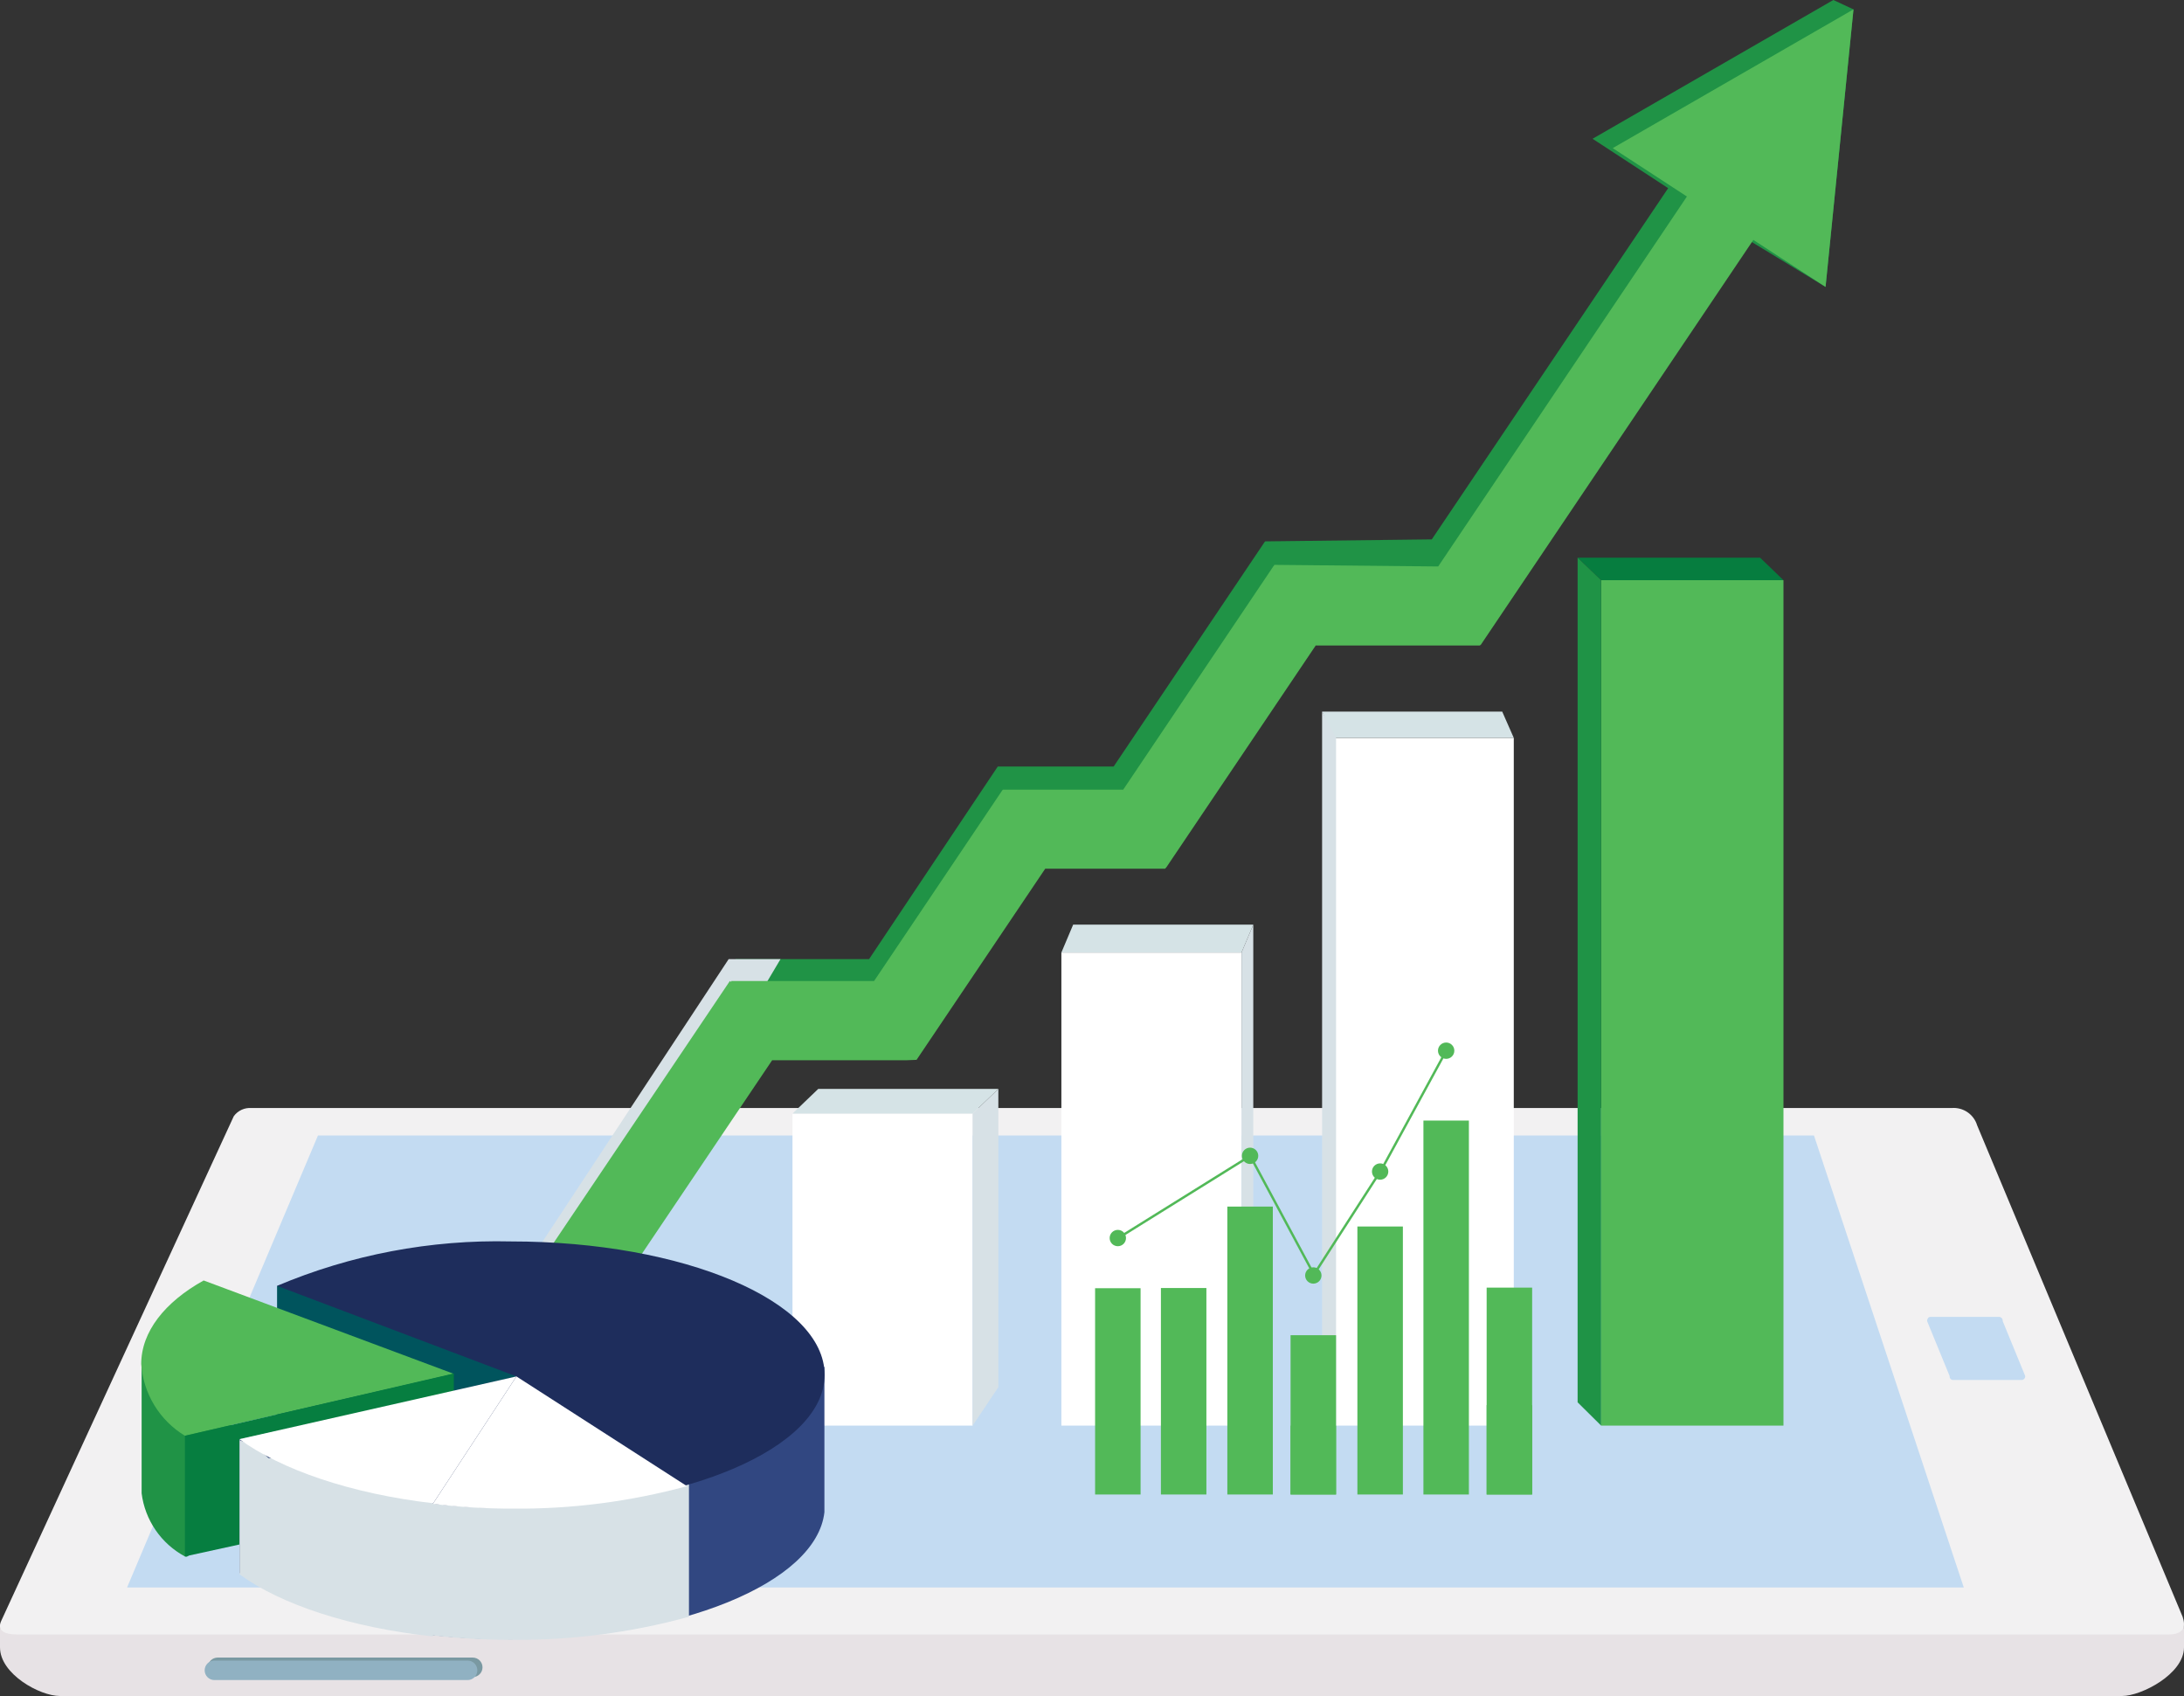 <svg width="161" height="125" viewBox="0 0 161 125" fill="none" xmlns="http://www.w3.org/2000/svg">
<rect x="0" y="0" width="161" height="125" fill="#333333" stroke="none"/>
<g clip-path="url(#clip0)">
<path d="M156.442 125H4.411C2.941 125 0 123.386 0 121.419V120.099C0 118.132 5.264 119.291 6.661 119.291L156.28 117.677C157.75 117.677 161 118.132 161 120.099V121.419C161 123.386 157.839 125 156.442 125Z" fill="#E7E2E5"/>
<path d="M143.869 81.665H18.542C18.291 81.645 18.038 81.69 17.809 81.795C17.58 81.901 17.382 82.063 17.234 82.267L0.088 119.468C-0.206 120.113 0.206 120.466 1.279 120.466H159.838C161.103 120.466 161.103 119.776 160.897 119.159L145.751 82.942C145.632 82.546 145.379 82.204 145.037 81.971C144.694 81.739 144.282 81.631 143.869 81.665Z" fill="#F2F1F2"/>
<path d="M23.439 83.69H133.723L144.766 117.002H9.367L23.439 83.69Z" fill="#C3DBF2"/>
<path d="M34.85 122.168H16.043C15.645 122.168 15.322 122.49 15.322 122.887C15.322 123.284 15.645 123.606 16.043 123.606H34.85C35.248 123.606 35.57 123.284 35.57 122.887C35.57 122.49 35.248 122.168 34.85 122.168Z" fill="#7A99A2"/>
<path d="M34.467 122.388H15.807C15.409 122.388 15.087 122.71 15.087 123.107C15.087 123.504 15.409 123.826 15.807 123.826H34.467C34.865 123.826 35.188 123.504 35.188 123.107C35.188 122.71 34.865 122.388 34.467 122.388Z" fill="#90B1C2"/>
<path d="M149.045 101.711H143.957C143.923 101.707 143.889 101.697 143.858 101.68C143.827 101.663 143.8 101.641 143.778 101.613C143.757 101.586 143.74 101.555 143.731 101.521C143.721 101.487 143.718 101.452 143.722 101.417L142.061 97.367C142.061 97.191 142.164 97.059 142.296 97.059H147.398C147.47 97.07 147.534 97.108 147.578 97.166C147.622 97.223 147.642 97.296 147.634 97.367L149.295 101.417C149.299 101.489 149.276 101.56 149.229 101.614C149.183 101.669 149.117 101.704 149.045 101.711Z" fill="#C3DBF2"/>
<path d="M12.969 101.095L14.028 101.374C14.028 101.374 14.102 101.256 14.116 101.08L16.528 95.504C16.553 95.403 16.553 95.297 16.528 95.195L15.454 94.917C15.454 94.917 15.454 95.049 15.366 95.21L12.955 100.787C12.925 100.948 12.94 101.08 12.969 101.095Z" fill="#7A9DA6"/>
<path d="M135.149 0L117.401 10.228L122.974 13.868L105.549 39.754L93.256 39.901L82.095 56.498H73.552L64.068 70.689H54.23L53.804 72.303L44.305 87.77L47.951 91.028L57.877 76.529H66.906V76.045L67.317 76.324L77.081 61.825H84.845V59.066L86.61 60.24L96.418 45.683H106.534L108.549 42.762L110.402 43.012L127.871 17.067L134.576 21.146L136.635 0.69L135.149 0Z" fill="#209346"/>
<path d="M36.217 106.568L31.629 104.206L53.716 70.689H57.539L36.217 106.568Z" fill="#D7E1E6"/>
<path d="M136.635 0.69L118.886 10.918L124.356 14.484L106.02 41.75L93.947 41.632L93.874 41.75H93.844V41.779L82.801 58.2H74.037H73.934L73.89 58.244L64.435 72.303H53.907V72.376L53.804 72.303L32.438 104.044L37.291 107.302L56.921 78.143H66.803L67.567 78.114L77.052 64.026H85.889L85.992 63.909L96.991 47.576H109.093V47.532L109.137 47.561L129.253 17.683L134.576 21.146L136.635 0.69Z" fill="#52B958"/>
<path d="M131.473 42.762H118.033V105.072H131.473V42.762Z" fill="#52B958"/>
<path d="M111.593 54.385H98.315V105.072H111.593V54.385Z" fill="white"/>
<path d="M91.521 70.204H78.243V105.072H91.521V70.204Z" fill="white"/>
<path d="M71.699 82.076H58.421V105.072H71.699V82.076Z" fill="white"/>
<path d="M129.753 41.104H116.298L118.033 42.762H131.473L129.753 41.104Z" fill="#067D3F"/>
<path d="M118.033 105.072L116.298 103.355V41.104L118.033 42.762V105.072Z" fill="#1F9346"/>
<path d="M110.74 52.448H97.462L98.315 54.385H111.593L110.74 52.448Z" fill="#D5E3E6"/>
<path d="M98.491 105.072L97.462 102.239V52.448L98.491 54.385V105.072Z" fill="#D7E1E6"/>
<path d="M92.389 68.15H79.11L78.243 70.204H91.521L92.389 68.15Z" fill="#D5E3E6"/>
<path d="M92.389 102.357L91.521 105.071V70.204L92.389 68.15V102.357Z" fill="#D7E1E6"/>
<path d="M73.596 80.257H60.318L58.421 82.076H71.699L73.596 80.257Z" fill="#D5E3E6"/>
<path d="M73.596 102.239L71.699 105.072V82.076L73.596 80.257V102.239Z" fill="#D7E1E6"/>
<path d="M53.789 100.743V103.986C50.068 102.548 46.153 101.672 42.173 101.388V107.405H19.792C19.179 106.825 18.453 106.376 17.66 106.084V115.931C21.66 118.866 29.115 120.818 37.658 120.818C50.069 120.818 60.186 116.665 60.774 111.455V100.743H53.789Z" fill="#314781"/>
<path d="M38.305 94.77H20.425V106.363H38.305V94.77Z" fill="#00545D"/>
<path d="M17.425 102.504L17.66 102.401C17.66 102.401 14.719 115.417 13.631 114.713C12.766 114.248 12.025 113.583 11.47 112.774C10.915 111.964 10.562 111.034 10.44 110.061V100.229L17.454 99.29L17.425 102.504Z" fill="#209346"/>
<path d="M15.013 94.374C12.161 95.959 10.411 98.145 10.411 100.537C10.485 101.611 10.816 102.651 11.376 103.57C11.936 104.489 12.71 105.261 13.631 105.82L33.453 101.256L15.013 94.374Z" fill="#52B958"/>
<path d="M27.056 119.746C30.584 120.501 34.183 120.875 37.791 120.862C42.181 120.896 46.556 120.323 50.789 119.159V102.9C48.195 102.16 45.536 101.668 42.849 101.432H42.305V107.39H27.056V119.746Z" fill="#D7E1E6"/>
<path d="M37.658 91.497C31.746 91.356 25.871 92.471 20.425 94.77L38.07 101.447L17.645 106.084C21.645 109.019 29.1 111.147 37.644 111.147C50.422 111.147 60.788 106.745 60.788 101.33C60.788 95.915 50.437 91.497 37.658 91.497Z" fill="#1E2D5C"/>
<path d="M17.66 106.084L33.453 102.577V101.227L13.631 105.82V114.713L17.66 113.832V106.084Z" fill="#067E40"/>
<path d="M31.909 107.464H19.792C19.181 106.88 18.455 106.43 17.66 106.143V116.034C20.733 118.279 25.851 119.952 31.909 120.612V107.464Z" fill="#D7E1E6"/>
<path d="M38.07 101.447L17.645 106.07C20.733 108.315 25.851 110.09 31.938 110.795L38.07 101.447Z" fill="white"/>
<path d="M37.791 111.191C42.131 111.231 46.455 110.673 50.642 109.533L38.07 101.447L31.909 110.839C33.86 111.078 35.825 111.195 37.791 111.191Z" fill="white"/>
<path d="M109.593 94.902V99.701V99.847V110.149H112.946V99.847V99.701V94.902H109.593Z" fill="#52B958"/>
<path d="M112.946 103.56H109.593V110.149H112.946V103.56Z" fill="#52B958"/>
<path d="M104.932 101.917V102.562V106.862V107.361V110.149H108.284V107.361V106.862V102.562V101.917V82.59H104.932V101.917Z" fill="#52B958"/>
<path d="M100.064 93.038V95.328V96.766V98.483V110.149H103.417V98.483V96.766V95.328V93.038V90.397H100.064V93.038Z" fill="#52B958"/>
<path d="M95.138 102.107V102.21V110.149H98.491V102.21V102.107V98.409H95.138V102.107Z" fill="#52B958"/>
<path d="M98.491 105.072H95.138V110.149H98.491V105.072Z" fill="#52B958"/>
<path d="M90.477 103.81V104.309V107.61V107.992V110.149H93.83V107.992V107.61V104.309V103.81V88.929H90.477V103.81Z" fill="#52B958"/>
<path d="M80.728 96.971V98.747V99.847V101.168V110.149H84.081V101.168V99.847V98.747V96.971V94.946H80.728V96.971Z" fill="#52B958"/>
<path d="M85.58 96.971V98.747V99.847V101.168V110.149H88.933V101.168V99.847V98.747V96.971V94.931H85.58V96.971Z" fill="#52B958"/>
<path d="M82.404 91.85C82.737 91.85 83.007 91.58 83.007 91.248C83.007 90.916 82.737 90.646 82.404 90.646C82.071 90.646 81.801 90.916 81.801 91.248C81.801 91.58 82.071 91.85 82.404 91.85Z" fill="#52B958"/>
<path d="M92.153 85.789C92.486 85.789 92.756 85.519 92.756 85.187C92.756 84.855 92.486 84.586 92.153 84.586C91.82 84.586 91.55 84.855 91.55 85.187C91.55 85.519 91.82 85.789 92.153 85.789Z" fill="#52B958"/>
<path d="M96.815 94.609C97.148 94.609 97.418 94.339 97.418 94.007C97.418 93.674 97.148 93.405 96.815 93.405C96.482 93.405 96.212 93.674 96.212 94.007C96.212 94.339 96.482 94.609 96.815 94.609Z" fill="#52B958"/>
<path d="M101.741 86.948C102.074 86.948 102.344 86.679 102.344 86.347C102.344 86.014 102.074 85.745 101.741 85.745C101.408 85.745 101.138 86.014 101.138 86.347C101.138 86.679 101.408 86.948 101.741 86.948Z" fill="#52B958"/>
<path d="M106.608 78.041C106.941 78.041 107.211 77.771 107.211 77.439C107.211 77.107 106.941 76.837 106.608 76.837C106.275 76.837 106.005 77.107 106.005 77.439C106.005 77.771 106.275 78.041 106.608 78.041Z" fill="#52B958"/>
<path d="M92.108 85.122L82.364 91.187L82.457 91.337L92.201 85.272L92.108 85.122Z" fill="#52B958"/>
<path d="M92.239 85.147L92.083 85.23L96.746 93.908L96.901 93.825L92.239 85.147Z" fill="#52B958"/>
<path d="M101.676 86.295L96.746 93.949L96.895 94.044L101.824 86.39L101.676 86.295Z" fill="#52B958"/>
<path d="M106.535 77.402L101.684 86.312L101.839 86.396L106.69 77.486L106.535 77.402Z" fill="#52B958"/>
</g>
<defs>
<clipPath id="clip0">
<rect width="161" height="125" fill="white"/>
</clipPath>
</defs>
</svg>
